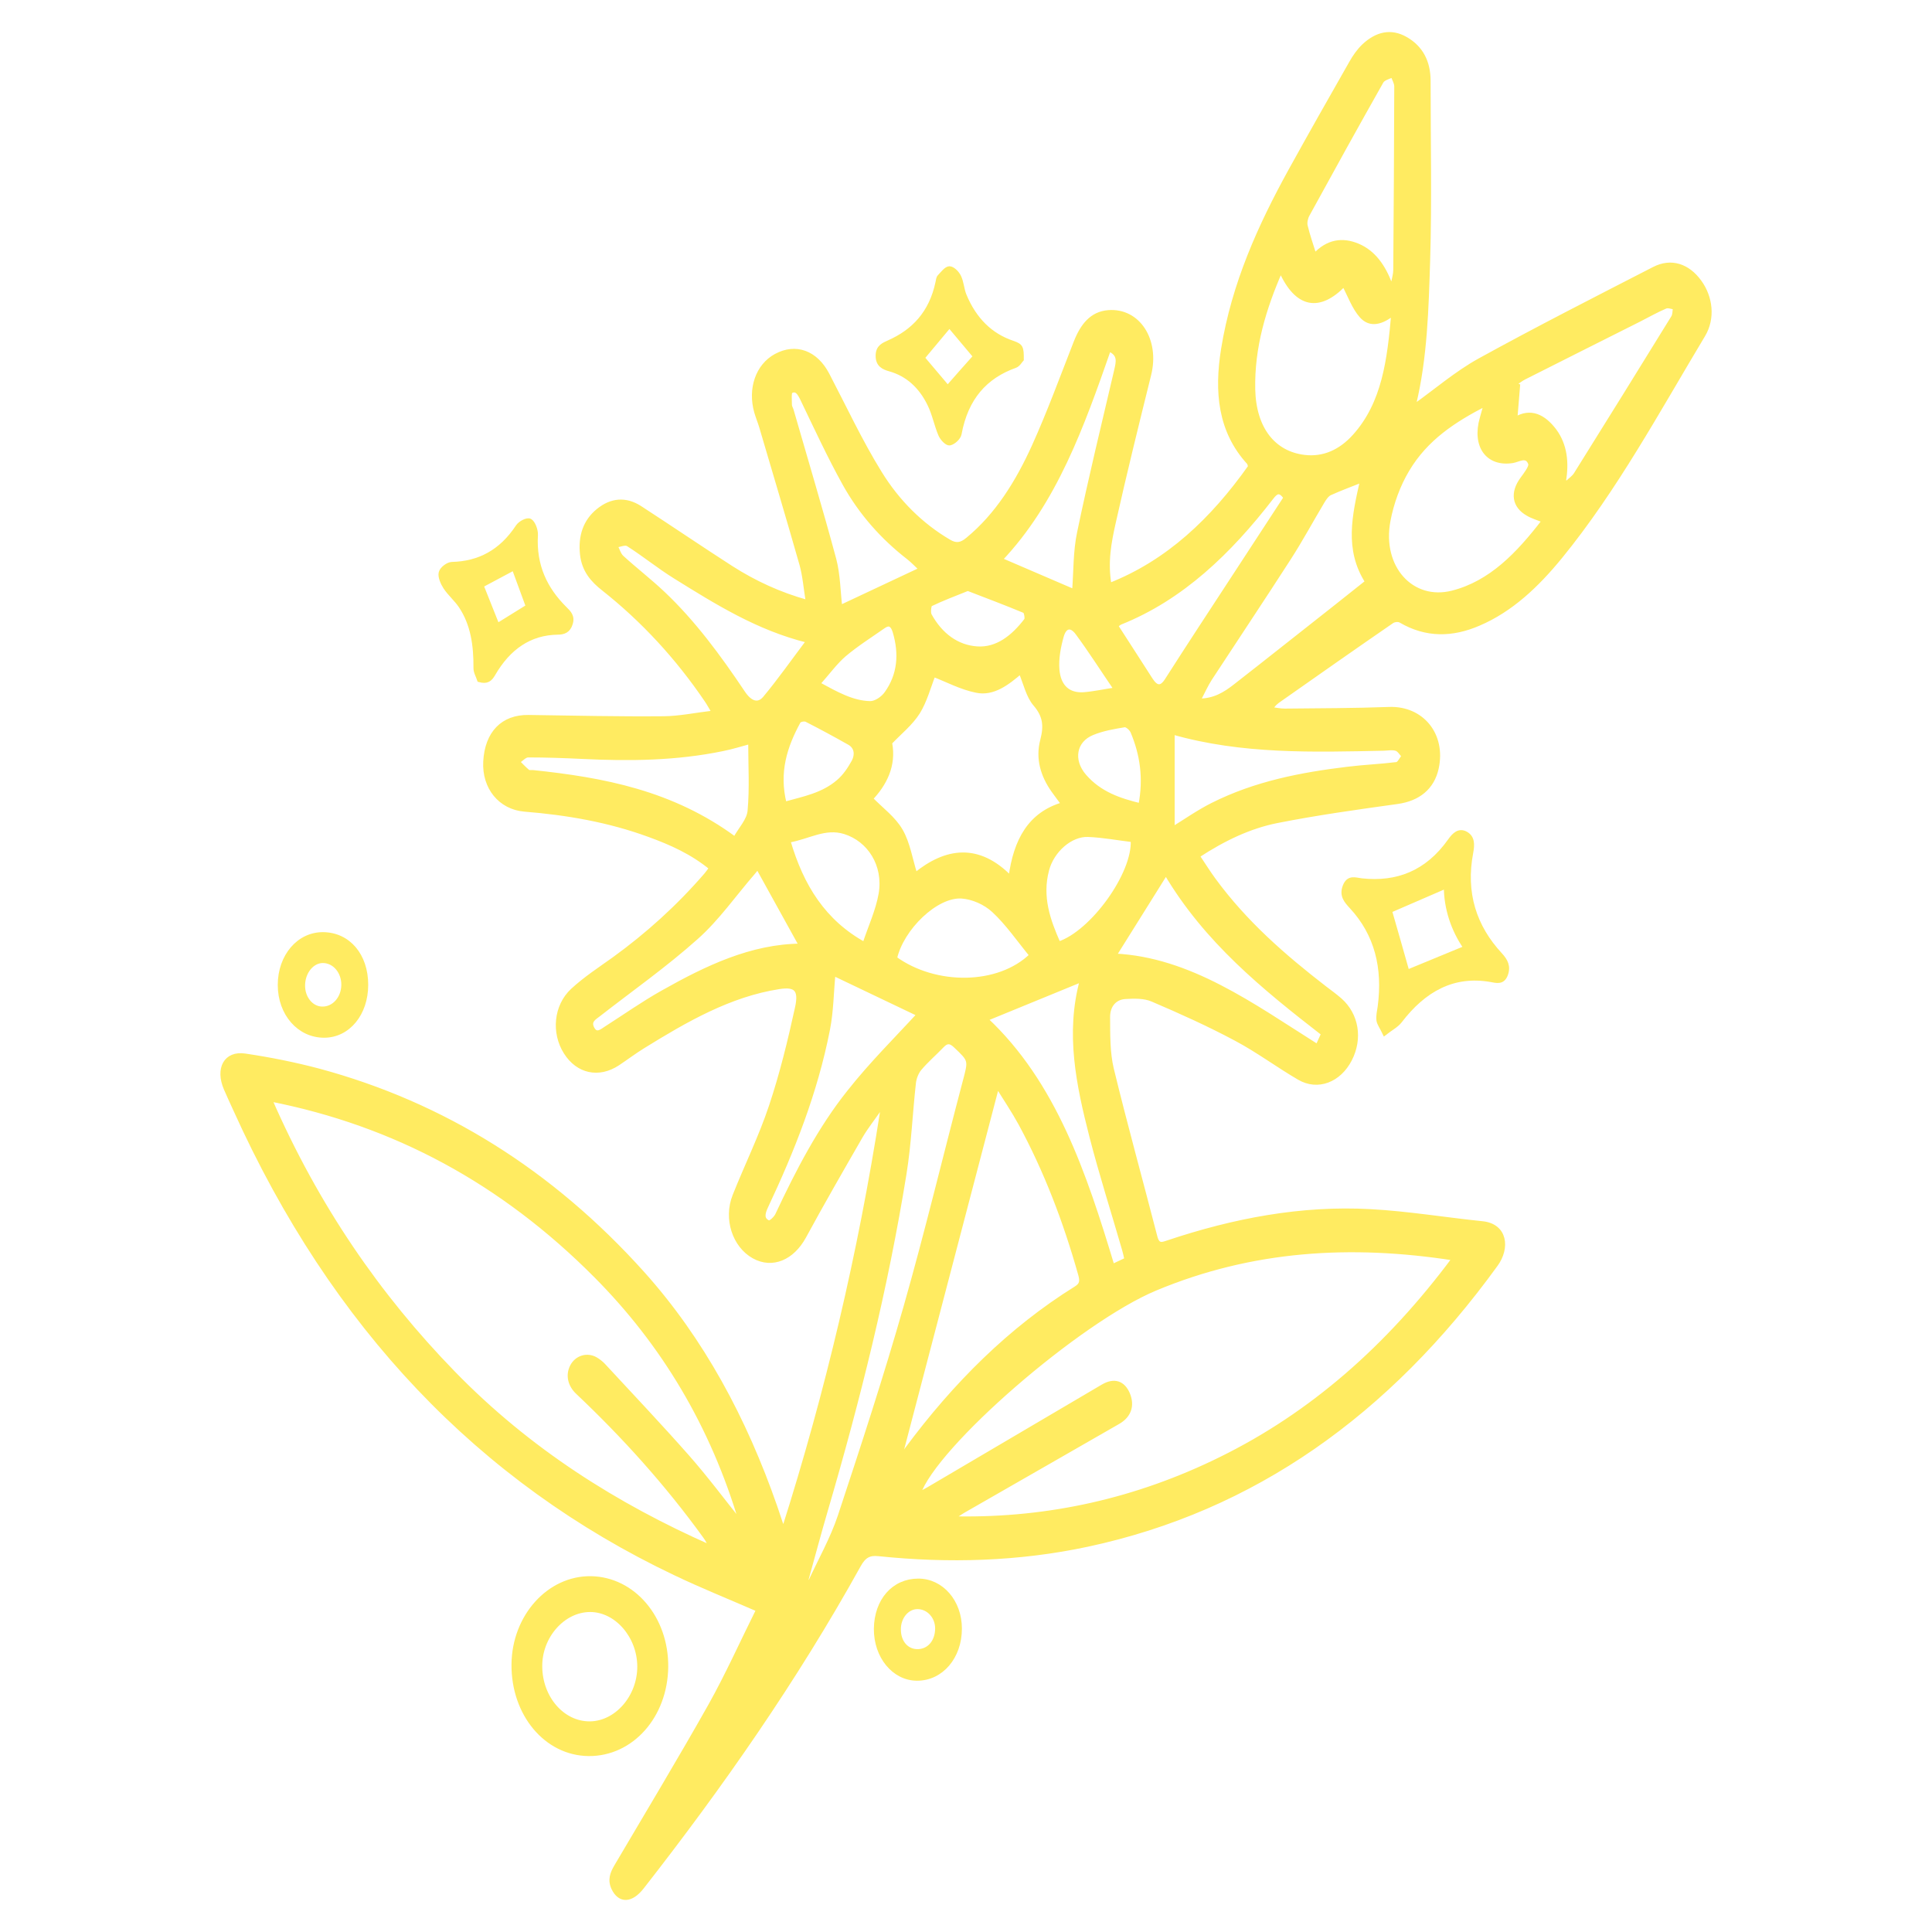 <svg width="48" height="48" viewBox="0 0 48 48" fill="none" xmlns="http://www.w3.org/2000/svg">
<path d="M18.836 39.994C18.109 39.678 17.432 39.406 16.771 39.09C11.925 36.786 8.276 32.955 5.847 27.575C5.768 27.401 5.686 27.227 5.61 27.05C5.394 26.547 5.607 26.152 6.09 26.225C6.708 26.317 7.325 26.44 7.931 26.601C11.004 27.432 13.69 29.101 15.968 31.636C17.445 33.283 18.503 35.253 19.265 37.443C19.311 37.579 19.358 37.718 19.404 37.857C19.412 37.883 19.431 37.905 19.478 37.977C20.559 34.576 21.368 31.131 21.917 27.606C21.892 27.593 21.87 27.578 21.846 27.565C21.696 27.783 21.529 27.992 21.392 28.223C20.915 29.051 20.436 29.882 19.978 30.726C19.685 31.26 19.188 31.475 18.727 31.219C18.246 30.951 18.022 30.284 18.248 29.711C18.544 28.965 18.899 28.248 19.153 27.486C19.42 26.689 19.622 25.858 19.803 25.03C19.901 24.578 19.765 24.461 19.358 24.524C18.131 24.714 17.044 25.34 15.973 26.003C15.763 26.133 15.561 26.285 15.353 26.424C14.875 26.74 14.356 26.626 14.053 26.146C13.747 25.662 13.802 24.995 14.225 24.603C14.544 24.309 14.905 24.075 15.252 23.826C16.082 23.225 16.847 22.536 17.541 21.733C17.582 21.686 17.617 21.632 17.667 21.566C17.189 21.174 16.667 20.943 16.129 20.747C15.121 20.377 14.083 20.2 13.031 20.115C12.428 20.064 12.021 19.565 12.056 18.92C12.094 18.212 12.49 17.804 13.13 17.813C14.249 17.829 15.367 17.855 16.487 17.845C16.883 17.842 17.279 17.756 17.735 17.703C17.653 17.567 17.607 17.478 17.552 17.399C16.823 16.325 15.97 15.405 14.995 14.633C14.725 14.422 14.504 14.175 14.46 13.774C14.411 13.322 14.536 12.949 14.859 12.686C15.186 12.418 15.544 12.386 15.899 12.614C16.659 13.107 17.41 13.619 18.172 14.109C18.748 14.475 19.355 14.76 20.07 14.959C20.013 14.608 19.991 14.305 19.912 14.023C19.587 12.879 19.245 11.741 18.91 10.6C18.874 10.48 18.825 10.363 18.789 10.24C18.623 9.658 18.822 9.086 19.276 8.839C19.77 8.571 20.27 8.754 20.557 9.304C20.985 10.123 21.379 10.97 21.86 11.747C22.302 12.465 22.884 13.043 23.578 13.451C23.755 13.556 23.881 13.533 24.039 13.401C24.771 12.8 25.279 11.981 25.686 11.084C26.066 10.243 26.386 9.367 26.724 8.504C26.888 8.087 27.121 7.787 27.538 7.755C28.282 7.698 28.762 8.451 28.552 9.304C28.249 10.527 27.945 11.754 27.67 12.986C27.563 13.467 27.465 13.966 27.566 14.535C29.016 13.966 30.123 12.914 31.059 11.592C31.043 11.548 31.04 11.514 31.024 11.495C30.303 10.707 30.218 9.731 30.387 8.675C30.65 7.05 31.3 5.618 32.056 4.243C32.554 3.342 33.059 2.451 33.567 1.56C33.654 1.405 33.761 1.253 33.884 1.136C34.201 0.842 34.553 0.747 34.933 0.968C35.302 1.183 35.493 1.531 35.493 2.012C35.493 3.494 35.526 4.98 35.482 6.462C35.444 7.663 35.414 8.874 35.132 10.05C35.127 10.075 35.135 10.107 35.135 10.094C35.668 9.715 36.184 9.269 36.755 8.953C38.189 8.163 39.645 7.423 41.095 6.677C41.521 6.459 41.934 6.598 42.226 7C42.505 7.382 42.568 7.907 42.319 8.324C41.188 10.208 40.136 12.158 38.768 13.834C38.186 14.545 37.544 15.155 36.738 15.499C36.083 15.781 35.438 15.797 34.799 15.424C34.742 15.389 34.635 15.402 34.578 15.443C33.646 16.084 32.72 16.735 31.792 17.387C31.715 17.44 31.639 17.497 31.576 17.614C31.691 17.63 31.805 17.655 31.92 17.655C32.783 17.646 33.646 17.646 34.51 17.614C35.324 17.583 35.875 18.25 35.695 19.084C35.588 19.574 35.236 19.852 34.72 19.925C33.72 20.064 32.72 20.203 31.729 20.399C31.046 20.535 30.404 20.842 29.757 21.265C29.899 21.477 30.021 21.673 30.155 21.856C30.942 22.931 31.906 23.766 32.911 24.543C33.04 24.641 33.171 24.736 33.294 24.843C33.712 25.213 33.807 25.804 33.54 26.323C33.272 26.844 32.739 27.053 32.275 26.781C31.748 26.474 31.251 26.102 30.715 25.817C30.035 25.453 29.333 25.137 28.631 24.837C28.426 24.749 28.178 24.758 27.954 24.771C27.702 24.787 27.528 24.976 27.53 25.27C27.533 25.7 27.525 26.152 27.623 26.56C27.962 27.957 28.347 29.338 28.705 30.729C28.765 30.96 28.872 30.913 29.016 30.865C30.661 30.315 32.335 29.996 34.051 30.091C34.979 30.141 35.903 30.296 36.831 30.391C37.405 30.451 37.468 31.004 37.167 31.418C34.488 35.117 31.139 37.497 27.017 38.379C25.299 38.745 23.57 38.793 21.832 38.613C21.597 38.587 21.466 38.657 21.338 38.891C19.754 41.745 17.918 44.372 15.954 46.885C15.681 47.236 15.397 47.239 15.241 46.917C15.143 46.711 15.203 46.547 15.307 46.37C16.09 45.039 16.888 43.718 17.648 42.368C18.074 41.606 18.434 40.8 18.836 39.994ZM6.71 27.315C7.869 29.971 9.401 32.196 11.269 34.115C13.146 36.043 15.312 37.402 17.648 38.436C17.617 38.328 17.568 38.249 17.514 38.173C16.563 36.858 15.495 35.676 14.348 34.592C14.154 34.409 14.099 34.159 14.214 33.941C14.329 33.723 14.588 33.644 14.801 33.767C14.87 33.808 14.935 33.859 14.99 33.916C15.689 34.671 16.396 35.417 17.079 36.191C17.547 36.722 17.975 37.298 18.421 37.854C17.702 35.417 16.476 33.381 14.801 31.697C12.482 29.364 9.805 27.922 6.71 27.315ZM36.124 31.267C33.559 30.868 31.101 31.017 28.708 32.016C26.798 32.812 23.223 35.916 22.818 37.124C22.909 37.077 22.985 37.042 23.059 36.998C24.506 36.147 25.951 35.294 27.399 34.443C27.683 34.276 27.905 34.352 28.025 34.636C28.142 34.921 28.06 35.174 27.779 35.335C26.5 36.071 25.222 36.801 23.944 37.535C23.881 37.57 23.821 37.614 23.761 37.652C23.769 37.677 23.774 37.699 23.783 37.724C26.05 37.759 28.238 37.276 30.328 36.245C32.581 35.139 34.485 33.47 36.124 31.267ZM22.381 36.128C22.398 36.147 22.417 36.169 22.433 36.188C22.463 36.128 22.485 36.062 22.523 36.011C23.723 34.39 25.102 33.018 26.733 32.003C26.869 31.918 26.883 31.832 26.839 31.671C26.468 30.35 25.987 29.089 25.348 27.91C25.178 27.6 24.982 27.309 24.777 26.98C23.968 30.072 23.174 33.1 22.381 36.128ZM31.819 6.718C31.406 7.66 31.114 8.624 31.136 9.674C31.158 10.647 31.639 11.261 32.409 11.352C32.887 11.409 33.308 11.216 33.649 10.837C34.387 10.018 34.515 8.94 34.616 7.787C34.332 8.014 34.045 8.1 33.824 7.853C33.635 7.641 33.529 7.332 33.389 7.072C32.783 7.698 32.22 7.622 31.819 6.718ZM38.358 12.936C38.194 12.87 38.069 12.835 37.957 12.768C37.612 12.572 37.566 12.241 37.817 11.899C37.902 11.782 38.047 11.599 38.017 11.517C37.932 11.283 37.733 11.428 37.585 11.454C36.962 11.555 36.615 11.084 36.815 10.388C36.842 10.293 36.867 10.198 36.913 10.037C36.124 10.442 35.427 10.897 34.966 11.675C34.744 12.045 34.578 12.497 34.496 12.936C34.275 14.102 35.08 14.981 36.088 14.722C37.036 14.479 37.714 13.774 38.358 12.936ZM26.416 19.979C26.315 19.843 26.236 19.738 26.162 19.634C25.905 19.267 25.774 18.847 25.894 18.392C25.99 18.025 25.957 17.776 25.714 17.494C25.542 17.295 25.474 16.973 25.356 16.694C25.031 16.973 24.676 17.248 24.261 17.162C23.878 17.086 23.515 16.89 23.193 16.767C23.078 17.058 22.985 17.415 22.808 17.7C22.627 17.984 22.36 18.193 22.114 18.452C22.226 19.03 21.972 19.489 21.638 19.843C21.906 20.118 22.204 20.329 22.381 20.636C22.562 20.946 22.622 21.351 22.742 21.73C23.504 21.11 24.307 20.99 25.105 21.809C25.228 20.87 25.591 20.219 26.416 19.979ZM20.029 39.277C20.059 39.289 20.09 39.302 20.12 39.315C20.371 38.768 20.671 38.243 20.863 37.671C21.433 35.948 21.999 34.219 22.499 32.465C23.026 30.619 23.474 28.741 23.966 26.879C24.11 26.335 24.119 26.348 23.736 25.985C23.61 25.864 23.52 25.864 23.406 25.985C23.223 26.177 23.02 26.348 22.848 26.554C22.775 26.642 22.72 26.781 22.706 26.904C22.622 27.657 22.592 28.422 22.471 29.168C22.013 32.009 21.322 34.779 20.521 37.513C20.349 38.097 20.193 38.689 20.029 39.277ZM33.84 11.934C33.553 12.048 33.294 12.143 33.045 12.256C32.974 12.288 32.914 12.373 32.868 12.449C32.586 12.92 32.324 13.407 32.029 13.865C31.382 14.87 30.718 15.863 30.065 16.862C29.967 17.014 29.89 17.188 29.776 17.406C30.166 17.409 30.434 17.241 30.685 17.045C31.521 16.394 32.349 15.733 33.182 15.079C33.439 14.877 33.696 14.671 33.966 14.456C33.447 13.647 33.644 12.806 33.84 11.934ZM38.855 11.959C38.88 11.972 38.905 11.985 38.929 11.997C39.003 11.924 39.093 11.868 39.148 11.782C39.959 10.486 40.765 9.184 41.568 7.882C41.606 7.821 41.601 7.723 41.614 7.641C41.535 7.632 41.445 7.591 41.379 7.619C41.155 7.714 40.94 7.837 40.721 7.948C39.773 8.425 38.825 8.899 37.88 9.377C37.79 9.421 37.711 9.487 37.626 9.544C37.656 9.557 37.686 9.573 37.716 9.585C37.694 9.86 37.67 10.132 37.648 10.41C38.028 10.18 38.355 10.341 38.626 10.701C38.888 11.058 38.935 11.495 38.855 11.959ZM34.537 7.05C34.561 7.041 34.589 7.031 34.613 7.019C34.632 6.914 34.665 6.813 34.665 6.709C34.676 5.188 34.687 3.668 34.69 2.147C34.69 2.056 34.63 1.961 34.597 1.869C34.504 1.92 34.373 1.942 34.324 2.027C33.704 3.124 33.092 4.231 32.485 5.34C32.444 5.416 32.42 5.533 32.439 5.612C32.496 5.852 32.578 6.083 32.66 6.345C32.985 5.994 33.349 5.938 33.739 6.102C34.13 6.269 34.37 6.614 34.537 7.05ZM27.986 31.292C27.965 31.194 27.948 31.118 27.926 31.042C27.656 30.107 27.358 29.177 27.115 28.232C26.79 26.961 26.514 25.675 26.88 24.344C26.093 24.666 25.315 24.986 24.496 25.321C26.195 26.911 26.946 29.155 27.64 31.456C27.768 31.396 27.875 31.346 27.986 31.292ZM18.259 20.838C18.393 20.595 18.601 20.383 18.623 20.149C18.675 19.587 18.639 19.015 18.639 18.433C18.426 18.49 18.188 18.566 17.948 18.613C16.798 18.85 15.64 18.863 14.479 18.806C14.025 18.784 13.575 18.768 13.121 18.768C13.037 18.768 12.949 18.872 12.865 18.926C12.947 19.008 13.026 19.094 13.113 19.166C13.143 19.192 13.195 19.179 13.239 19.182C14.984 19.365 16.697 19.685 18.259 20.838ZM22.827 25.204C22.166 24.888 21.417 24.53 20.707 24.192C20.663 24.644 20.66 25.125 20.57 25.58C20.264 27.142 19.691 28.583 19.032 29.983C18.956 30.145 18.923 30.296 19.093 30.369C19.139 30.388 19.267 30.271 19.308 30.186C19.819 29.098 20.368 28.036 21.095 27.126C21.649 26.424 22.28 25.801 22.827 25.204ZM29.134 18.199C29.134 19.021 29.134 19.814 29.134 20.592C29.448 20.399 29.776 20.168 30.123 19.994C31.191 19.457 32.327 19.239 33.477 19.1C33.884 19.049 34.294 19.034 34.701 18.983C34.764 18.974 34.815 18.853 34.873 18.784C34.813 18.721 34.761 18.629 34.693 18.607C34.597 18.575 34.49 18.597 34.386 18.601C32.622 18.638 30.855 18.692 29.134 18.199ZM27.686 23.74C29.56 23.829 31.117 24.976 32.731 25.994C32.786 25.874 32.827 25.785 32.873 25.684C31.395 24.537 29.964 23.377 28.967 21.692C28.535 22.381 28.115 23.058 27.686 23.74ZM20.081 15.923C18.833 15.617 17.803 14.969 16.773 14.33C16.375 14.083 16.003 13.78 15.607 13.527C15.531 13.476 15.399 13.543 15.293 13.556C15.345 13.653 15.378 13.78 15.451 13.846C15.787 14.153 16.142 14.425 16.473 14.738C17.232 15.455 17.863 16.312 18.462 17.206C18.636 17.469 18.836 17.541 19.002 17.342C19.363 16.909 19.696 16.435 20.081 15.923ZM25.624 23.734C25.312 23.355 25.031 22.941 24.684 22.621C24.471 22.425 24.165 22.293 23.892 22.274C23.258 22.233 22.403 23.067 22.237 23.81C23.244 24.537 24.81 24.524 25.624 23.734ZM20.876 15.085C21.559 14.763 22.206 14.46 22.881 14.143C22.772 14.042 22.674 13.935 22.564 13.85C21.933 13.36 21.39 12.756 20.98 12.019C20.603 11.34 20.273 10.625 19.934 9.92C19.863 9.775 19.792 9.645 19.65 9.724C19.606 9.75 19.625 9.939 19.625 10.056C19.625 10.104 19.655 10.148 19.669 10.195C20.024 11.431 20.395 12.661 20.729 13.903C20.827 14.279 20.83 14.694 20.876 15.085ZM27.552 8.681C26.886 10.587 26.216 12.468 24.856 13.903C25.484 14.172 26.088 14.431 26.686 14.69C26.724 14.191 26.711 13.698 26.809 13.236C27.09 11.886 27.416 10.546 27.73 9.206C27.779 8.991 27.831 8.801 27.552 8.681ZM19.901 23.494C19.551 22.858 19.191 22.21 18.825 21.547C18.787 21.594 18.746 21.645 18.705 21.692C18.24 22.229 17.82 22.833 17.303 23.291C16.528 23.984 15.686 24.575 14.872 25.21C14.766 25.292 14.621 25.368 14.719 25.552C14.815 25.732 14.941 25.621 15.053 25.548C15.522 25.248 15.984 24.922 16.468 24.651C17.557 24.037 18.672 23.503 19.901 23.494ZM31.939 12.364C31.792 12.158 31.704 12.218 31.592 12.364C30.543 13.723 29.358 14.861 27.842 15.468C27.803 15.484 27.773 15.515 27.73 15.547C28.022 16.002 28.309 16.442 28.593 16.887C28.727 17.093 28.852 17.115 28.992 16.89C29.265 16.46 29.544 16.034 29.819 15.61C30.524 14.529 31.232 13.451 31.939 12.364ZM21.477 23.456C21.619 23.026 21.805 22.631 21.879 22.21C22.002 21.486 21.595 20.864 20.988 20.674C20.494 20.519 20.079 20.804 19.587 20.886C19.92 22.03 20.475 22.903 21.477 23.456ZM26.301 23.443C27.137 23.171 28.191 21.708 28.142 20.873C27.776 20.829 27.407 20.759 27.036 20.744C26.599 20.725 26.14 21.132 26.014 21.616C25.837 22.286 26.047 22.871 26.301 23.443ZM19.494 19.969C19.972 19.836 20.439 19.751 20.827 19.419C20.98 19.29 21.108 19.103 21.209 18.917C21.294 18.755 21.28 18.562 21.103 18.461C20.751 18.262 20.395 18.069 20.035 17.886C19.983 17.861 19.866 17.883 19.841 17.93C19.511 18.537 19.297 19.179 19.494 19.969ZM24.045 14.63C23.723 14.76 23.417 14.874 23.122 15.016C23.086 15.032 23.064 15.221 23.1 15.285C23.373 15.781 23.783 16.078 24.28 16.11C24.774 16.141 25.17 15.828 25.493 15.405C25.52 15.367 25.49 15.196 25.454 15.183C24.993 14.991 24.523 14.814 24.045 14.63ZM28.333 20.007C28.462 19.337 28.374 18.746 28.137 18.18C28.104 18.104 27.997 18.009 27.937 18.019C27.67 18.063 27.394 18.11 27.14 18.215C26.689 18.398 26.604 18.891 26.946 19.283C27.323 19.716 27.812 19.881 28.333 20.007ZM20.327 16.988C20.786 17.238 21.177 17.459 21.616 17.469C21.753 17.472 21.933 17.352 22.023 17.222C22.349 16.767 22.392 16.242 22.226 15.689C22.174 15.522 22.092 15.468 21.955 15.563C21.627 15.793 21.289 16.005 20.98 16.265C20.753 16.46 20.568 16.72 20.327 16.988ZM27.724 17.128C27.377 16.619 27.085 16.16 26.765 15.727C26.61 15.518 26.451 15.55 26.378 15.809C26.304 16.072 26.249 16.366 26.271 16.637C26.307 17.067 26.55 17.273 26.927 17.248C27.172 17.229 27.413 17.175 27.724 17.128Z" fill="#FFEB61" stroke="#FFEB61" stroke-width="0.1" stroke-miterlimit="10"/>
<path d="M34.4 25.675C34.324 25.514 34.258 25.435 34.247 25.346C34.234 25.239 34.261 25.122 34.278 25.011C34.406 24.047 34.201 23.206 33.573 22.53C33.442 22.387 33.319 22.252 33.409 22.018C33.502 21.777 33.671 21.853 33.832 21.872C34.704 21.967 35.452 21.686 36.02 20.883C36.124 20.737 36.247 20.611 36.422 20.709C36.594 20.807 36.588 20.984 36.553 21.177C36.359 22.188 36.635 23.026 37.277 23.718C37.411 23.864 37.49 24.009 37.413 24.215C37.334 24.426 37.176 24.372 37.031 24.347C36.11 24.189 35.384 24.584 34.783 25.371C34.693 25.485 34.553 25.555 34.4 25.675ZM34.966 24.142C35.422 23.955 35.908 23.753 36.408 23.547C36.097 23.099 35.922 22.564 35.922 22.027C35.438 22.236 34.963 22.441 34.534 22.628C34.676 23.124 34.827 23.645 34.966 24.142Z" fill="#FFEB61" stroke="#FFEB61" stroke-width="0.1" stroke-miterlimit="10"/>
<path d="M25.386 8.931C25.356 8.963 25.298 9.067 25.222 9.092C24.484 9.355 24.004 9.886 23.84 10.783C23.821 10.881 23.687 11.001 23.594 11.017C23.526 11.027 23.408 10.903 23.364 10.806C23.258 10.559 23.209 10.284 23.091 10.047C22.875 9.601 22.545 9.301 22.108 9.178C21.95 9.133 21.802 9.07 21.805 8.833C21.808 8.615 21.947 8.564 22.091 8.498C22.695 8.229 23.132 7.774 23.291 7.019C23.302 6.968 23.307 6.905 23.337 6.873C23.416 6.791 23.504 6.668 23.588 6.665C23.67 6.665 23.782 6.775 23.829 6.873C23.897 7.012 23.903 7.189 23.963 7.335C24.211 7.935 24.613 8.334 25.167 8.517C25.367 8.59 25.389 8.624 25.386 8.931ZM24.225 8.855C24.012 8.602 23.761 8.305 23.588 8.096C23.408 8.311 23.154 8.615 22.925 8.89C23.091 9.089 23.345 9.389 23.545 9.623C23.788 9.345 24.047 9.054 24.225 8.855Z" fill="#FFEB61" stroke="#FFEB61" stroke-width="0.1" stroke-miterlimit="10"/>
<path d="M11.906 16.897C11.873 16.796 11.81 16.695 11.813 16.593C11.818 16.04 11.745 15.509 11.444 15.06C11.332 14.893 11.176 14.763 11.064 14.596C10.996 14.491 10.922 14.327 10.95 14.226C10.974 14.128 11.127 14.014 11.226 14.011C11.9 13.995 12.447 13.71 12.862 13.081C12.922 12.99 13.097 12.898 13.168 12.936C13.25 12.98 13.321 13.17 13.315 13.29C13.269 14.055 13.553 14.637 14.034 15.114C14.143 15.221 14.239 15.316 14.178 15.5C14.124 15.674 14.004 15.718 13.859 15.718C13.165 15.727 12.638 16.091 12.258 16.748C12.179 16.884 12.102 16.951 11.906 16.897ZM13.113 15.066C13.026 14.829 12.892 14.463 12.766 14.121C12.482 14.273 12.182 14.434 11.966 14.548C12.097 14.88 12.242 15.24 12.359 15.534C12.586 15.395 12.884 15.209 13.113 15.066Z" fill="#FFEB61" stroke="#FFEB61" stroke-width="0.1" stroke-miterlimit="10"/>
<path d="M14.624 43.579C13.569 43.569 12.747 42.589 12.758 41.35C12.769 40.158 13.637 39.194 14.684 39.21C15.738 39.229 16.563 40.2 16.552 41.413C16.538 42.637 15.692 43.588 14.624 43.579ZM14.651 42.817C15.317 42.814 15.888 42.156 15.883 41.398C15.877 40.645 15.312 40 14.662 40C13.993 40 13.414 40.655 13.422 41.404C13.427 42.185 13.979 42.82 14.651 42.817Z" fill="#FFEB61" stroke="#FFEB61" stroke-width="0.1" stroke-miterlimit="10"/>
<path d="M9.098 24.467C9.098 25.188 8.652 25.729 8.057 25.732C7.431 25.735 6.951 25.188 6.951 24.471C6.951 23.753 7.421 23.203 8.03 23.209C8.658 23.216 9.098 23.734 9.098 24.467ZM8.53 24.474C8.535 24.145 8.308 23.876 8.021 23.876C7.759 23.876 7.538 24.142 7.53 24.467C7.519 24.79 7.737 25.058 8.008 25.058C8.295 25.062 8.524 24.802 8.53 24.474Z" fill="#FFEB61" stroke="#FFEB61" stroke-width="0.1" stroke-miterlimit="10"/>
<path d="M22.78 41.707C22.206 41.704 21.756 41.154 21.761 40.465C21.77 39.763 22.201 39.27 22.813 39.27C23.392 39.267 23.848 39.792 23.848 40.459C23.851 41.167 23.387 41.711 22.78 41.707ZM23.283 40.456C23.283 40.165 23.064 39.928 22.794 39.928C22.537 39.928 22.329 40.178 22.332 40.484C22.332 40.794 22.518 41.015 22.78 41.022C23.072 41.031 23.283 40.794 23.283 40.456Z" fill="#FFEB61" stroke="#FFEB61" stroke-width="0.1" stroke-miterlimit="10"/>
</svg>
